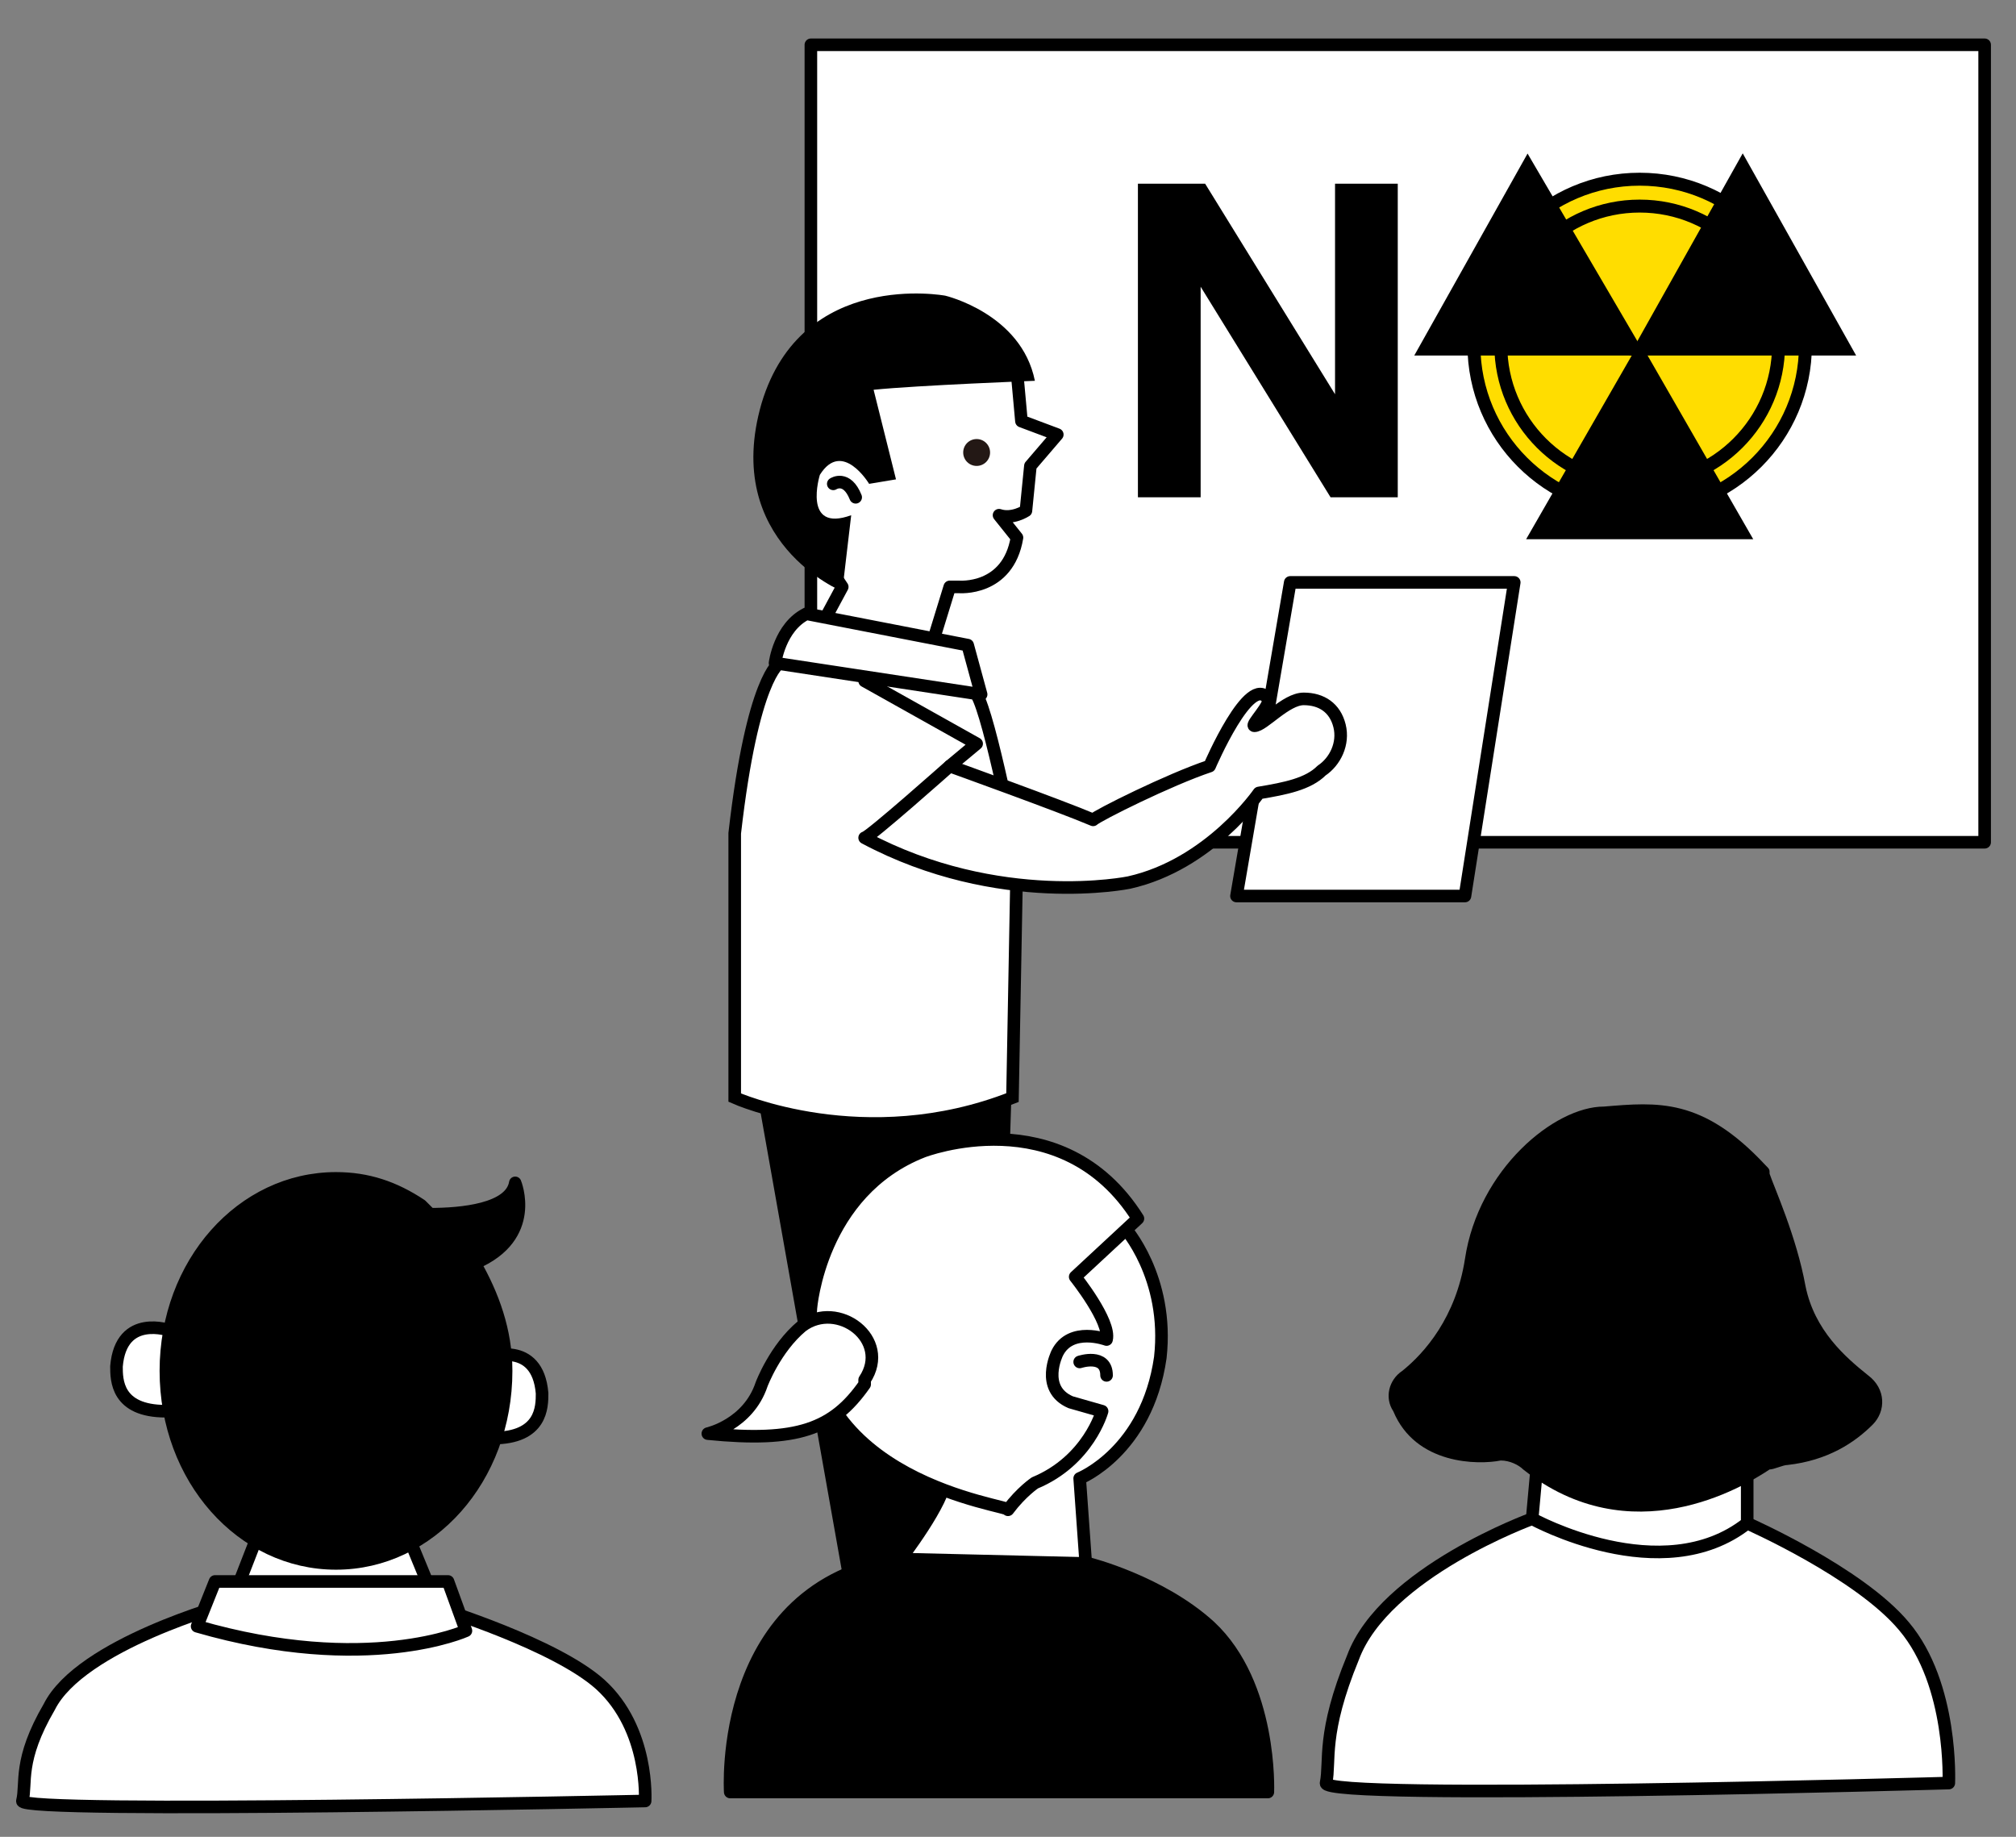 <svg width="45" height="41" viewBox="0 0 45 41" fill="none" xmlns="http://www.w3.org/2000/svg">
<rect x="0" y="0" width="45" height="41" fill="#808080" stroke="none"/>
<path d="M44.3 1H18.1V18.8H44.3V1Z" fill="white" stroke="black" stroke-width="0.281" stroke-miterlimit="10" stroke-linecap="round" stroke-linejoin="round"/>
<path d="M32.7 20H27.6L28.8 13H33.8L32.7 20Z" fill="white" stroke="black" stroke-width="0.281" stroke-miterlimit="10" stroke-linecap="round" stroke-linejoin="round"/>
<path d="M34.2 33.9C34.2 33.9 30.9 35.1 30.2 37C29.5 38.7 29.7 39.3 29.6 39.8C29.5 40.2 43.5 39.8 43.5 39.8C43.5 39.8 43.6 37.6 42.5 36.3C41.5 35.1 39 34 39 34L34.2 33.9Z" fill="white" stroke="black" stroke-width="0.281" stroke-miterlimit="10" stroke-linecap="round" stroke-linejoin="round"/>
<path d="M34.3 32.8L34.2 33.9C34.2 33.9 37.1 35.5 39 34V32.9L34.3 32.8Z" fill="white" stroke="black" stroke-width="0.281" stroke-miterlimit="10" stroke-linecap="round" stroke-linejoin="round"/>
<path d="M31.1 31.5C30.9 31.2 31 30.8 31.3 30.6C31.8 30.2 32.5 29.4 32.7 28.1C33 26.1 34.7 24.7 35.8 24.7C37 24.6 38 24.5 39.4 26C39.5 26.1 39.5 26.1 39.5 26.2C39.6 26.5 40.1 27.6 40.3 28.7C40.5 29.7 41.2 30.3 41.7 30.7C42.1 31 42.1 31.5 41.8 31.8C41.4 32.2 40.8 32.6 39.9 32.7C39.8 32.7 39.6 32.8 39.5 32.8C38.9 33.2 36.4 34.7 34 32.8C33.9 32.7 33.7 32.6 33.5 32.6C33 32.7 31.6 32.7 31.1 31.5Z" fill="black"/>
<path d="M3.8 29.7C3.8 29.7 2.7 29.3 2.6 30.5C2.6 30.8 2.6 31.5 3.7 31.5" fill="white"/>
<path d="M3.8 29.7C3.8 29.7 2.7 29.3 2.6 30.5C2.6 30.8 2.6 31.5 3.7 31.5" stroke="black" stroke-width="0.281" stroke-miterlimit="10" stroke-linecap="round" stroke-linejoin="round"/>
<path d="M10.9 30.3C10.9 30.3 12 29.9 12.1 31.1C12.1 31.4 12.1 32.1 11 32.1" fill="white"/>
<path d="M10.9 30.3C10.9 30.3 12 29.9 12.1 31.1C12.1 31.4 12.1 32.1 11 32.1" stroke="black" stroke-width="0.281" stroke-miterlimit="10" stroke-linecap="round" stroke-linejoin="round"/>
<path d="M5.1 35.8C5.1 35.8 1.8 36.7 1.1 38.1C0.4 39.3 0.6 39.8 0.5 40.2C0.4 40.5 14.4 40.2 14.4 40.2C14.4 40.2 14.5 38.6 13.4 37.6C12.4 36.7 9.8 35.9 9.8 35.9L5.1 35.8Z" fill="white" stroke="black" stroke-width="0.281" stroke-miterlimit="10" stroke-linecap="round" stroke-linejoin="round"/>
<path d="M5.7 34.4L5 36.2C5 36.2 7.4 37 9.9 36.2L9.2 34.5L5.7 34.4Z" fill="white" stroke="black" stroke-width="0.281" stroke-miterlimit="10" stroke-linecap="round" stroke-linejoin="round"/>
<path d="M11.5 26.4C11.4 27 10.3 27.1 9.6 27.1C9.5 27 9.5 27 9.4 26.9C8.8 26.5 8.2 26.3 7.5 26.3C5.4 26.3 3.7 28.2 3.7 30.6C3.7 33 5.4 34.9 7.5 34.9C9.6 34.9 11.3 33 11.3 30.6C11.3 29.7 11 28.9 10.6 28.2C12 27.6 11.5 26.4 11.5 26.4Z" fill="black" stroke="black" stroke-width="0.275" stroke-miterlimit="10" stroke-linecap="round" stroke-linejoin="round"/>
<path d="M4.8 35.3H10L10.4 36.4C10.4 36.4 8.2 37.4 4.4 36.3L4.8 35.3Z" fill="white" stroke="black" stroke-width="0.281" stroke-miterlimit="10" stroke-linecap="round" stroke-linejoin="round"/>
<path d="M16.9 24.4L19.1 36.8L22.2 36.3L22.6 23.7C22.5 23.7 18.6 24.4 16.9 24.4Z" fill="black"/>
<path d="M22.8 9.4L22.7 8.3L20.8 7.6L18.6 9.1L17.7 11.3L18.6 12.8L18.8 13.1L18.1 14.4H20.8L21.2 13.1H21.4C21.4 13.1 22.5 13.2 22.7 12L22.3 11.5C22.6 11.6 22.9 11.4 22.9 11.4L23 10.4L23.6 9.7L22.8 9.4Z" fill="white" stroke="black" stroke-width="0.281" stroke-miterlimit="10" stroke-linecap="round" stroke-linejoin="round"/>
<path d="M18.8 13.2C18.8 13.2 16.1 12.1 17 9C17.9 6 21.1 6.6 21.1 6.6C21.1 6.6 22.8 7 23.1 8.5C23.1 8.5 20.5 8.6 19.5 8.7L20 10.7L19.4 10.8C19.4 10.8 18.8 9.8 18.3 10.6C18.3 10.6 17.9 11.9 19 11.5L18.8 13.2Z" fill="black"/>
<path d="M21.8 10.4C21.966 10.4 22.1 10.266 22.1 10.1C22.1 9.934 21.966 9.8 21.8 9.8C21.634 9.8 21.5 9.934 21.5 10.1C21.5 10.266 21.634 10.4 21.8 10.4Z" fill="#231815"/>
<path d="M18.6 10.8C18.6 10.8 18.9 10.6 19.1 11.1Z" fill="white"/>
<path d="M18.6 10.8C18.6 10.8 18.9 10.6 19.1 11.1" stroke="black" stroke-width="0.281" stroke-miterlimit="10" stroke-linecap="round" stroke-linejoin="round"/>
<path d="M17.4 14.8C17.4 14.8 16.8 15.1 16.4 18.6V24.5C16.4 24.5 19.3 25.8 22.6 24.5L22.7 19.1C22.7 19.1 22.1 16 21.8 15.5" fill="white"/>
<path d="M17.4 14.8C17.4 14.8 16.8 15.1 16.4 18.6V24.5C16.4 24.5 19.3 25.8 22.6 24.5L22.7 19.1C22.7 19.1 22.1 16 21.8 15.5" stroke="black" stroke-width="0.281" stroke-miterlimit="10"/>
<path d="M21.2 17.1C21.2 17.1 23.7 18 24.4 18.3C24.5 18.2 26.1 17.4 27 17.1C27 17.1 27.9 15 28.3 15.6C28.4 15.7 27.9 16.2 28 16.2C28.2 16.2 28.7 15.6 29.1 15.6C29.5 15.6 29.8 15.8 29.9 16.2C30 16.6 29.8 17 29.5 17.2C29.2 17.5 28.7 17.6 28.1 17.7C28.1 17.7 27 19.3 25.2 19.7C25.2 19.7 22.3 20.3 19.3 18.7C19.4 18.7 21.2 17.1 21.2 17.1Z" fill="white" stroke="black" stroke-width="0.281" stroke-miterlimit="10" stroke-linecap="round" stroke-linejoin="round"/>
<path d="M19.3 15.2L21.8 16.6L21.2 17.1" stroke="black" stroke-width="0.281" stroke-miterlimit="10" stroke-linecap="round" stroke-linejoin="round"/>
<path d="M18 13.7L21.6 14.4L21.9 15.5L17.3 14.8C17.3 14.8 17.4 14 18 13.7Z" fill="white" stroke="black" stroke-width="0.281" stroke-miterlimit="10" stroke-linecap="round" stroke-linejoin="round"/>
<path d="M25.1 27.4C25.1 27.4 26.1 28.5 25.9 30.3C25.6 32.4 24.1 33 24.1 33L24.3 35.8C24.3 35.8 21.2 36.8 20.1 34.8C20.1 34.8 21.1 33.5 21.1 33L23.2 27.3L25.1 27.4Z" fill="white" stroke="black" stroke-width="0.281" stroke-miterlimit="10" stroke-linecap="round" stroke-linejoin="round"/>
<path d="M24.1 30.4C24.1 30.4 24.7 30.2 24.7 30.7Z" fill="white"/>
<path d="M24.1 30.4C24.1 30.4 24.7 30.2 24.7 30.7" stroke="black" stroke-width="0.281" stroke-miterlimit="10" stroke-linecap="round" stroke-linejoin="round"/>
<path d="M16.3 40C16.3 40 16 35.4 20.1 34.8L24.3 34.9C24.3 34.9 25.9 35.3 27 36.3C28.4 37.6 28.3 40 28.3 40H16.3Z" fill="black" stroke="black" stroke-width="0.281" stroke-miterlimit="10" stroke-linecap="round" stroke-linejoin="round"/>
<path d="M18.1 29.2C18.1 29.2 18.3 26.6 20.6 25.7C20.6 25.7 23.7 24.5 25.4 27.2L24 28.5C24 28.5 24.8 29.5 24.7 29.9C24.7 29.9 23.9 29.6 23.6 30.2C23.6 30.2 23.2 31 23.9 31.3L24.6 31.5C24.6 31.5 24.3 32.6 23.1 33.1C23.1 33.1 22.8 33.3 22.5 33.7C22.6 33.6 17.8 33.1 18.1 29.2Z" fill="white" stroke="black" stroke-width="0.281" stroke-miterlimit="10" stroke-linecap="round" stroke-linejoin="round"/>
<path d="M15.8 32C15.8 32 16.7 31.8 17 30.9C17 30.9 17.3 30.1 17.9 29.6C18.7 29 19.9 29.9 19.3 30.8C19.3 30.8 19.3 30.8 19.3 30.9C18.6 31.9 17.8 32.2 15.8 32Z" fill="white" stroke="black" stroke-width="0.281" stroke-miterlimit="10" stroke-linecap="round" stroke-linejoin="round"/>
<path d="M26.9 4.1L29.8 8.8V4.1H31.2V11.1H29.7L26.8 6.4V11.1H25.4V4.1H26.9Z" fill="black"/>
<path d="M36.6 11.4C38.644 11.4 40.3 9.743 40.3 7.7C40.3 5.657 38.644 4 36.6 4C34.556 4 32.9 5.657 32.9 7.7C32.9 9.743 34.556 11.4 36.6 11.4Z" fill="#FFDD00" stroke="black" stroke-width="0.289" stroke-miterlimit="10"/>
<path d="M36.6 7.9L34.3 11.9H38.9L36.6 7.9Z" fill="black" stroke="black" stroke-width="0.271" stroke-miterlimit="10"/>
<path d="M38.9 3.7L36.6 7.8H41.2L38.9 3.7Z" fill="black" stroke="black" stroke-width="0.271" stroke-miterlimit="10"/>
<path d="M34.1 3.7L31.8 7.8H36.5L34.1 3.7Z" fill="black" stroke="black" stroke-width="0.271" stroke-miterlimit="10"/>
<path d="M36.6 10.8C38.312 10.8 39.7 9.412 39.7 7.7C39.7 5.988 38.312 4.6 36.6 4.6C34.888 4.6 33.5 5.988 33.5 7.7C33.5 9.412 34.888 10.8 36.6 10.8Z" stroke="black" stroke-width="0.289" stroke-miterlimit="10"/>
</svg>
